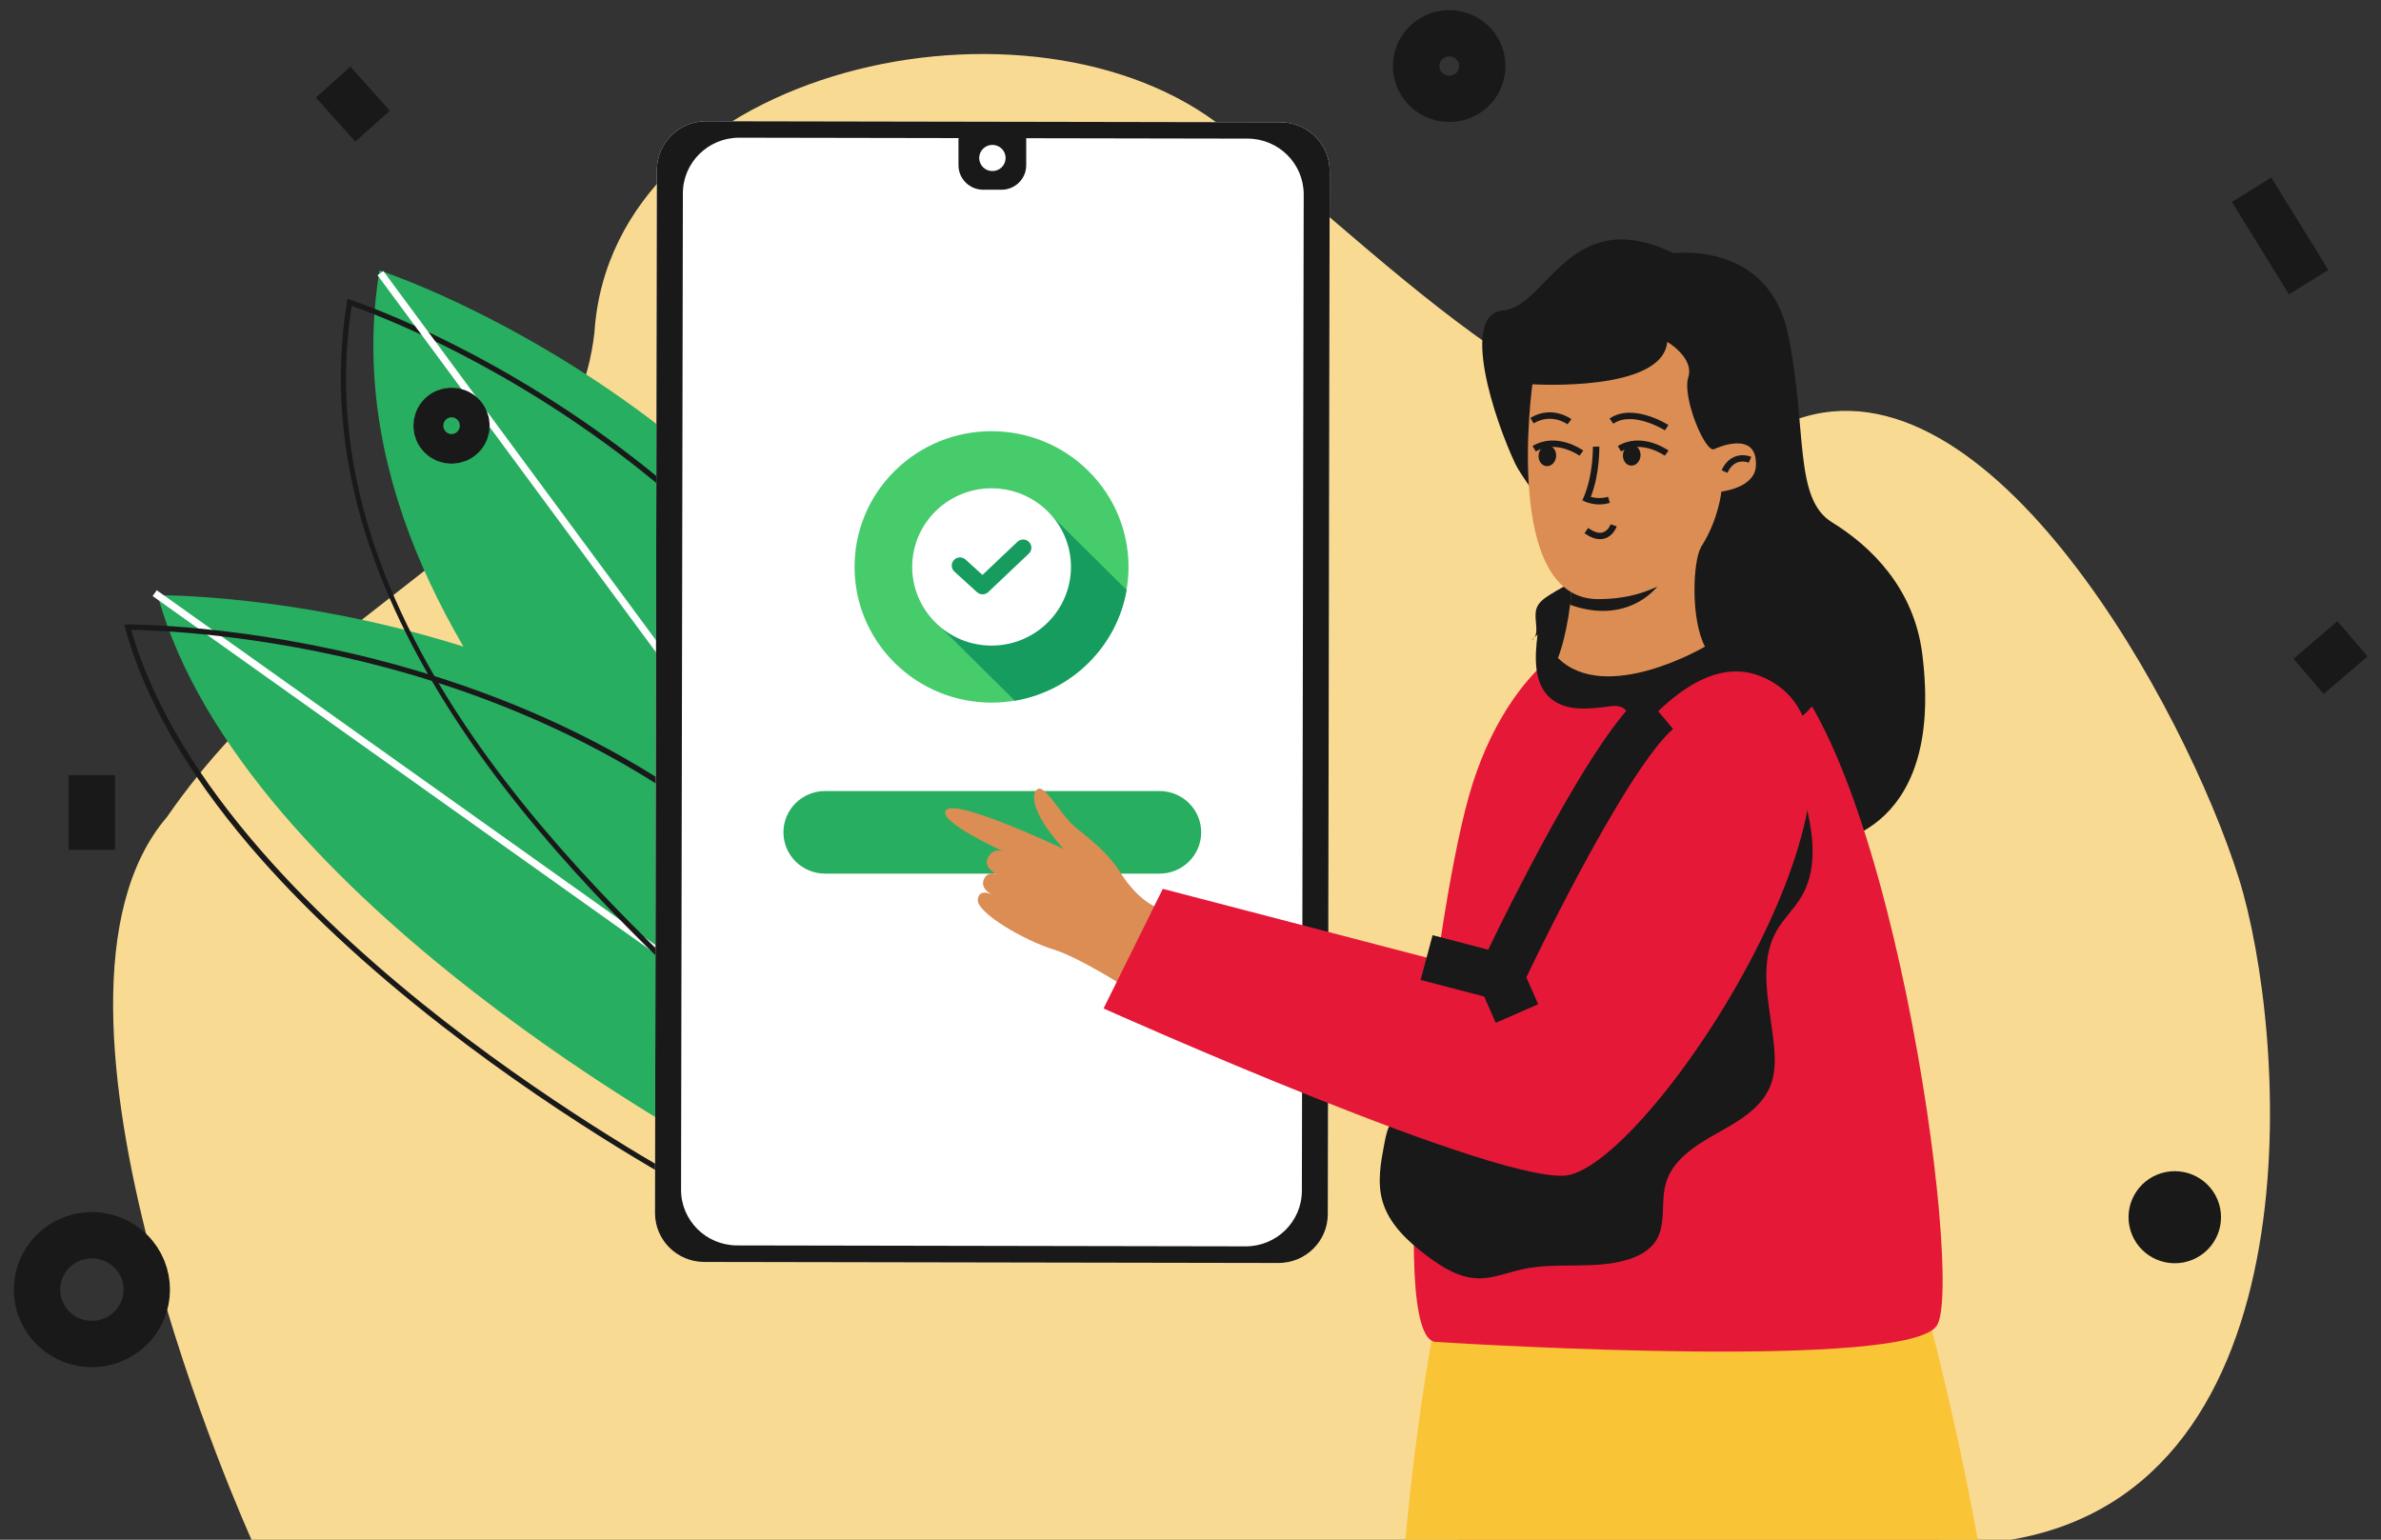 <svg width="167" height="108" viewBox="0 0 167 108" fill="none" xmlns="http://www.w3.org/2000/svg">
<rect x="0" y="0" width="167" height="108" fill="#333333" stroke="none"/>
<path d="M17.643 108C17.643 108 0.569 70.302 11.704 57.312C22.899 41.135 40.085 37.653 41.692 23.317C42.916 4.642 72.495 -1.805 85.978 9.099C99.46 20.007 112.328 34.344 125.934 29.443C139.543 24.541 153.288 49.698 157.023 61.586C160.394 72.318 162.8 104.323 141.026 108H17.643Z" fill="#F9DA93"/>
<path d="M50.988 81.263C50.988 81.263 16.96 63.284 11.055 41.747C11.055 41.747 42.943 41.414 61.33 64.111L50.988 81.263Z" fill="#27AE60"/>
<path d="M10.996 41.401L10.703 41.806L57.462 75.07L57.754 74.666L10.996 41.401Z" fill="white"/>
<path d="M59.561 75.509C54.297 69.081 22.131 46.553 26.615 18.97C26.615 18.97 62.13 30.349 71.228 67.711L59.561 75.509Z" fill="#27AE60"/>
<path d="M48.961 83.754L48.802 83.67C48.717 83.624 40.175 79.086 31.022 71.97C25.646 67.788 21.108 63.548 17.543 59.37C13.079 54.136 10.128 48.978 8.773 44.039L8.707 43.806L8.95 43.802C9.031 43.802 17.068 43.752 27.245 46.48C33.223 48.083 38.761 50.318 43.708 53.122C49.895 56.631 55.163 61.042 59.373 66.238L59.454 66.341L48.961 83.754ZM9.205 44.181C12.33 55.161 22.9 65.182 31.25 71.675C39.692 78.237 47.613 82.602 48.822 83.257L59.002 66.372C49.544 54.756 36.467 49.342 27.152 46.844C18.018 44.395 10.626 44.196 9.205 44.181Z" fill="#191919"/>
<path d="M57.424 77.999L57.316 77.866C56.362 76.703 54.504 74.988 52.148 72.823C46.904 67.994 38.975 60.698 32.892 51.848C29.548 46.985 27.107 42.138 25.64 37.447C23.913 31.933 23.473 26.462 24.334 21.178L24.369 20.964L24.578 21.033C24.666 21.059 33.599 23.975 43.528 31.421C49.36 35.794 54.388 40.856 58.478 46.465C63.591 53.474 67.237 61.364 69.319 69.907L69.35 70.034L57.424 77.999ZM24.666 21.457C21.187 43.809 41.481 62.492 52.403 72.547C54.682 74.648 56.501 76.32 57.497 77.498L68.913 69.869C64.206 50.7 52.395 38.552 43.304 31.727C34.271 24.947 26.068 21.943 24.666 21.457Z" fill="#191919"/>
<path d="M65.618 72.306L65.471 72.104L26.48 19.303L26.886 19.009L66.027 72.012L65.618 72.306Z" fill="white"/>
<path d="M89.814 8.575L49.537 8.502C47.629 8.498 46.077 10.029 46.073 11.919L45.941 85.082C45.938 86.972 47.482 88.51 49.39 88.514L89.667 88.586C91.575 88.59 93.127 87.06 93.131 85.166L93.262 12.003C93.266 10.113 91.722 8.579 89.814 8.575Z" fill="white"/>
<path d="M91.312 83.525C91.308 85.679 89.54 87.423 87.365 87.419L51.7 87.354C49.525 87.351 47.764 85.602 47.768 83.444L47.896 13.557C47.899 11.402 49.668 9.658 51.843 9.658L87.508 9.723C89.682 9.727 91.443 11.479 91.44 13.633L91.312 83.525ZM89.814 8.575L49.537 8.502C47.629 8.498 46.077 10.029 46.073 11.919L45.941 85.082C45.938 86.972 47.482 88.51 49.39 88.514L89.667 88.586C91.575 88.59 93.127 87.06 93.131 85.166L93.262 12.003C93.266 10.113 91.722 8.579 89.814 8.575Z" fill="#191919"/>
<path d="M70.247 13.308H68.961C68.003 13.308 67.227 12.539 67.227 11.59V9.803C67.227 9.275 67.655 8.851 68.188 8.851H71.015C71.548 8.851 71.977 9.275 71.977 9.803V11.59C71.977 12.539 71.201 13.308 70.247 13.308Z" fill="#191919"/>
<path d="M70.514 11.265C70.617 10.769 70.294 10.283 69.793 10.181C69.291 10.079 68.801 10.399 68.698 10.896C68.595 11.393 68.918 11.878 69.42 11.98C69.921 12.082 70.411 11.762 70.514 11.265Z" fill="white"/>
<g clip-path="url(#clip0_3051_200226)">
<path d="M76.339 46.494C80.091 42.776 80.091 36.75 76.339 33.032C72.586 29.315 66.503 29.315 62.751 33.032C58.999 36.75 58.999 42.776 62.751 46.494C66.503 50.211 72.586 50.211 76.339 46.494Z" fill="#46CC6B"/>
<path fill-rule="evenodd" clip-rule="evenodd" d="M79.017 41.378C78.334 45.342 75.177 48.469 71.177 49.146L66.003 44.021C64.766 43.009 63.977 41.477 63.977 39.763C63.977 36.715 66.47 34.245 69.546 34.245C71.277 34.245 72.823 35.027 73.844 36.253L79.017 41.378Z" fill="#179C5F"/>
<path fill-rule="evenodd" clip-rule="evenodd" d="M66.939 40.091L68.525 41.534C68.757 41.745 69.115 41.734 69.333 41.511L72.163 38.827C72.393 38.608 72.4 38.245 72.178 38.017C71.957 37.789 71.591 37.782 71.361 38.001L68.909 40.326L67.723 39.247C67.488 39.033 67.122 39.048 66.905 39.281C66.689 39.514 66.704 39.876 66.939 40.091ZM69.546 34.245C72.623 34.245 75.116 36.715 75.116 39.763C75.116 42.811 72.623 45.281 69.546 45.281C66.47 45.281 63.977 42.811 63.977 39.763C63.977 36.715 66.47 34.245 69.546 34.245Z" fill="white"/>
</g>
<path d="M81.327 61.276H57.873C56.258 61.276 54.949 59.979 54.949 58.379C54.949 56.78 56.258 55.483 57.873 55.483H81.327C82.941 55.483 84.25 56.78 84.25 58.379C84.25 59.979 82.941 61.276 81.327 61.276Z" fill="#27AE60"/>
<path d="M117.385 17.762C117.385 17.762 124.078 16.858 125.426 23.505C126.774 30.154 125.793 34.968 128.492 36.632C131.192 38.296 134.239 41.212 134.826 45.872C136.479 58.999 127.642 59.244 127.642 59.244C127.642 59.244 107.765 35.656 106.289 32.549C104.814 29.443 102.366 22.016 105.432 21.771C108.502 21.526 110.101 14.219 117.385 17.762Z" fill="#191919"/>
<path d="M101.722 91.521C101.672 90.278 101.645 89.604 101.645 89.604H134.182C134.182 89.604 134.213 89.903 134.267 90.469C134.336 91.165 134.444 92.271 134.587 93.725C134.904 96.962 135.398 101.932 136.012 107.996H102.305C102.12 102.211 101.946 97.425 101.826 94.188C101.784 93.128 101.749 92.233 101.722 91.521Z" fill="#DB8D54"/>
<path d="M138.72 108H98.57C99.142 101.752 99.914 96.805 100.405 94.027C100.683 92.432 100.868 91.552 100.868 91.552L101.722 91.525L134.267 90.477L134.749 90.461C135.008 91.414 135.259 92.367 135.506 93.312C136.804 98.37 137.862 103.305 138.72 108Z" fill="#FAC437"/>
<path d="M113.616 45.753C112.666 42.547 105.749 46.086 103.011 55.892C100.396 65.255 97.214 93.889 100.686 94.119C104.158 94.349 133.888 96.067 135.853 92.971C137.819 89.876 132.393 50.352 123.341 45.294C115.976 41.177 113.616 45.753 113.616 45.753Z" fill="#E51937"/>
<path d="M126.317 55.081L125.95 54.951C124.587 55.097 123.231 55.341 121.903 55.674C121.354 55.812 120.794 55.973 120.35 56.317C119.798 56.742 119.481 57.392 119.211 58.027C117.932 61.046 117.303 64.298 116.129 67.359C114.955 70.42 113.078 73.416 110.127 74.893C106.59 76.664 102.156 75.953 98.673 77.827C98.294 78.03 97.92 78.271 97.661 78.616C97.321 79.063 97.205 79.637 97.101 80.188C96.846 81.52 96.591 82.905 96.954 84.209C97.402 85.835 98.731 87.064 100.082 88.085C101.133 88.873 102.311 89.62 103.628 89.662C104.701 89.696 105.729 89.256 106.779 89.026C109.177 88.502 111.738 89.061 114.094 88.372C114.897 88.139 115.696 87.729 116.144 87.029C116.89 85.862 116.457 84.313 116.843 82.989C117.315 81.359 118.906 80.337 120.396 79.507C121.887 78.677 123.513 77.766 124.158 76.198C124.509 75.341 124.517 74.384 124.436 73.462C124.193 70.676 123.227 67.654 124.641 65.232C125.12 64.413 125.83 63.755 126.321 62.944C127.719 60.625 127.039 57.683 126.317 55.081Z" fill="#191919"/>
<path d="M107.642 44.697L107.391 44.931C107.503 44.869 107.584 44.789 107.642 44.697Z" fill="#191919"/>
<path d="M128.638 41.25C128.071 40.535 127.194 40.14 126.333 39.831C120.578 37.757 113.874 38.476 108.699 41.721C108.309 41.965 107.899 42.256 107.764 42.696C107.563 43.335 107.934 44.211 107.641 44.697L107.841 44.51C107.644 46.086 107.548 47.949 108.761 48.986C109.815 49.889 111.391 49.748 112.769 49.56C113.109 49.514 113.476 49.472 113.781 49.625C114.326 49.897 114.411 50.616 114.731 51.133C115.322 52.089 116.682 52.254 117.786 52.001C118.891 51.753 119.926 51.198 121.053 51.098C122.204 50.995 123.371 51.378 124.506 51.171C125.873 50.926 126.954 49.874 127.711 48.718C128.488 47.529 129.013 46.178 129.248 44.781C129.453 43.569 129.407 42.218 128.638 41.25Z" fill="#191919"/>
<path d="M109.27 46.151C112.633 49.461 119.581 45.355 119.581 45.355C118.561 43.362 118.739 39.348 119.311 38.369L115.368 40.978C112.834 42.455 110.212 41.204 110.212 41.204C110.216 41.227 110.196 41.633 110.196 41.656C110.216 41.862 110.166 42.118 110.127 42.413C109.795 44.957 109.27 46.151 109.27 46.151Z" fill="#DB8D54"/>
<path d="M110.121 42.417C114.157 43.871 116.204 41.196 116.246 41.131C113.234 42.447 110.206 41.319 110.206 41.319C110.21 41.342 110.183 42.126 110.121 42.417Z" fill="#191919"/>
<path d="M120.284 31.478C120.284 31.478 123.307 30.062 123.153 32.699C123.064 34.233 120.735 34.478 120.735 34.478C120.735 34.478 120.021 42.011 112.088 42.023C105.361 42.03 107.481 26.952 107.481 26.952C107.481 26.952 116.611 27.537 116.939 23.979C116.939 23.979 118.855 25.088 118.41 26.481C117.966 27.874 119.669 31.983 120.284 31.478Z" fill="#DB8D54"/>
<path d="M121.159 33.165C121.661 32.075 122.554 32.412 122.654 32.454L122.832 32.044C122.353 31.841 121.306 31.773 120.75 32.982L121.159 33.165Z" fill="#191919"/>
<path d="M116.776 30.185L117.019 29.81C116.919 29.745 114.497 28.245 112.895 29.355L113.153 29.722C114.509 28.777 116.753 30.169 116.776 30.185Z" fill="#191919"/>
<path d="M107.568 29.695C108.831 28.938 109.931 29.753 109.943 29.76L110.217 29.404C110.163 29.362 108.858 28.398 107.336 29.313L107.568 29.695Z" fill="#191919"/>
<path d="M116.763 31.964L117.03 31.604C116.952 31.551 115.149 30.273 113.469 31.287L113.704 31.669C115.129 30.805 116.748 31.949 116.763 31.964Z" fill="#191919"/>
<path d="M115.062 31.989C115.098 31.589 114.851 31.241 114.511 31.21C114.172 31.18 113.867 31.48 113.831 31.88C113.795 32.28 114.041 32.629 114.381 32.658C114.721 32.689 115.026 32.389 115.062 31.989Z" fill="#191919"/>
<path d="M110.783 31.964L111.049 31.604C110.972 31.551 109.168 30.273 107.488 31.287L107.724 31.669C109.149 30.805 110.767 31.949 110.783 31.964Z" fill="#191919"/>
<path d="M109.144 32.024C109.18 31.625 108.933 31.276 108.593 31.246C108.254 31.216 107.949 31.516 107.913 31.916C107.877 32.316 108.123 32.664 108.463 32.694C108.803 32.724 109.108 32.424 109.144 32.024Z" fill="#191919"/>
<path d="M112.043 35.377C112.297 35.388 112.595 35.369 112.915 35.273L112.788 34.845C112.27 34.994 111.822 34.922 111.575 34.853C112.212 33.234 112.174 31.405 112.174 31.321L111.722 31.333C111.722 31.352 111.761 33.318 111.069 34.895L110.984 35.094L111.181 35.185C111.201 35.193 111.54 35.35 112.043 35.377Z" fill="#191919"/>
<path d="M111.399 37.569C111.824 37.81 112.214 37.875 112.566 37.764C113.164 37.577 113.388 36.946 113.396 36.919L112.971 36.773L113.184 36.846L112.971 36.773C112.971 36.777 112.809 37.221 112.427 37.34C112.149 37.428 111.801 37.324 111.395 37.033L111.133 37.397C111.222 37.462 111.31 37.519 111.399 37.569Z" fill="#191919"/>
<path d="M69.384 60.009C69.901 59.309 70.558 59.826 70.848 59.937C70.585 59.822 65.626 57.606 66.364 56.811C67.117 55.996 74.605 59.55 74.605 59.55C72.18 56.876 72.327 55.533 72.817 55.326C73.311 55.123 74.269 56.903 75.219 57.836C75.741 58.349 77.506 59.493 78.529 61.127C79.939 63.376 81.325 63.713 81.325 63.713C82.067 64.918 79.726 69.735 79.726 69.735C79.726 69.735 75.888 67.206 73.852 66.582C71.879 65.978 68.488 64.023 68.581 63.093C68.662 62.286 69.546 62.73 69.546 62.73C68.855 62.351 68.886 61.907 69.032 61.62C69.26 61.172 69.681 61.237 69.971 61.345C69.654 61.207 68.866 60.706 69.384 60.009Z" fill="#DB8D54"/>
<path d="M77.402 70.734L81.558 62.343L105.267 68.522C105.267 68.522 114.852 43.909 123.511 47.441C134.714 52.013 116.66 80.724 110.125 82.4C105.865 83.494 77.402 70.734 77.402 70.734Z" fill="#E51937"/>
<path d="M157.922 13.308L161.927 19.789" stroke="#191919" stroke-width="3.251" stroke-miterlimit="10"/>
<path d="M165 44.804L161.922 47.441" stroke="#191919" stroke-width="3.251" stroke-miterlimit="10"/>
<path d="M23.363 5.755L26.132 8.85" stroke="#191919" stroke-width="3.251" stroke-miterlimit="10"/>
<path d="M6.445 54.37V59.608" stroke="#191919" stroke-width="3.251" stroke-miterlimit="10"/>
<path d="M32.412 30.59C32.82 30.185 32.82 29.529 32.412 29.124C32.003 28.719 31.34 28.719 30.931 29.124C30.523 29.529 30.523 30.185 30.931 30.59C31.34 30.995 32.003 30.995 32.412 30.59Z" stroke="#191919" stroke-width="3.251" stroke-miterlimit="10"/>
<path d="M103.938 4.994C104.14 3.74 103.277 2.562 102.011 2.362C100.745 2.162 99.555 3.017 99.353 4.271C99.152 5.525 100.015 6.704 101.281 6.904C102.547 7.103 103.736 6.249 103.938 4.994Z" stroke="#191919" stroke-width="3.251" stroke-miterlimit="10"/>
<path d="M9.168 93.151C10.671 91.661 10.671 89.246 9.168 87.756C7.664 86.266 5.226 86.266 3.723 87.756C2.219 89.246 2.219 91.661 3.723 93.151C5.226 94.641 7.664 94.641 9.168 93.151Z" stroke="#191919" stroke-width="3.251" stroke-miterlimit="10"/>
<path d="M153.155 86.857C153.981 86.518 154.373 85.58 154.031 84.762C153.689 83.944 152.743 83.556 151.917 83.894C151.091 84.233 150.699 85.171 151.041 85.989C151.383 86.807 152.33 87.195 153.155 86.857Z" stroke="#191919" stroke-width="3.251" stroke-miterlimit="10"/>
<path d="M100.059 67.164C100.302 67.229 105.268 68.522 105.268 68.522C105.268 68.522 112.506 53.088 116.302 49.885" stroke="#191919" stroke-width="3.251" stroke-miterlimit="10"/>
<path d="M106.397 71.09L105.27 68.522" stroke="#191919" stroke-width="3.251" stroke-miterlimit="10"/>
<defs>
<clipPath id="clip0_3051_200226">
<rect width="20.5" height="20.309" fill="white" transform="translate(59.297 29.608)"/>
</clipPath>
</defs>
</svg>
